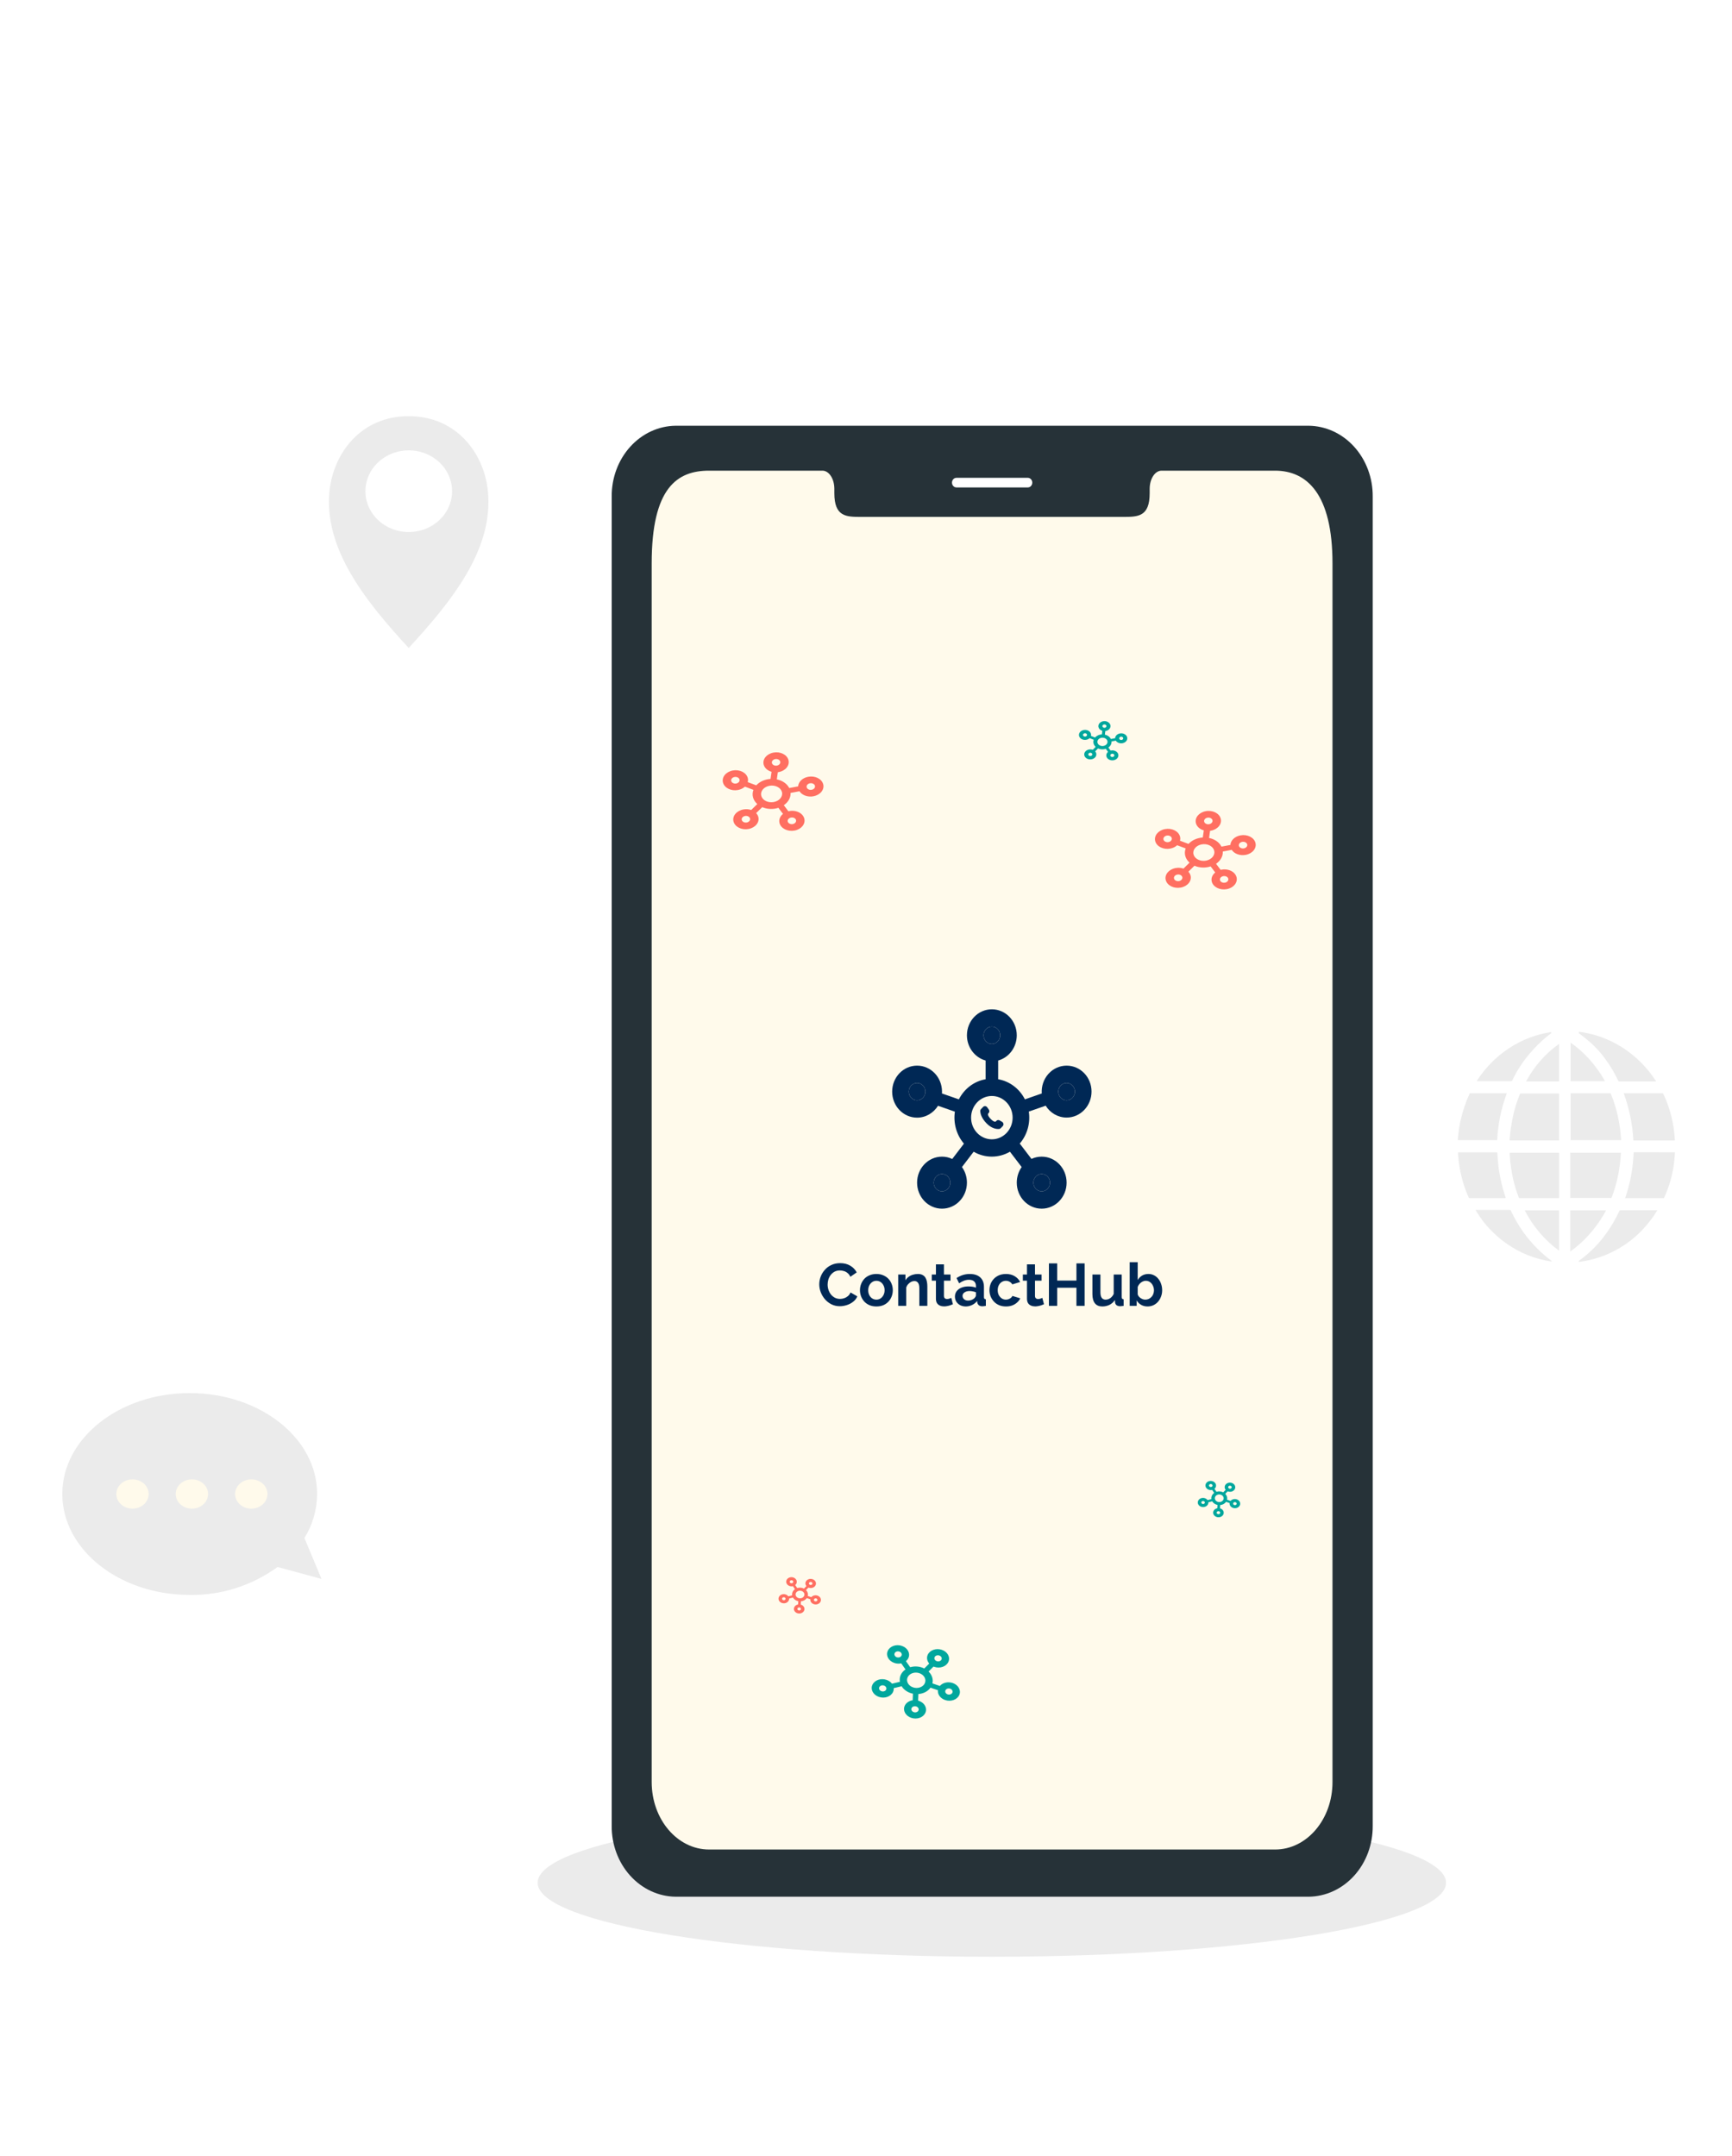 <svg width="695" height="865" viewBox="0 0 695 865" fill="none" xmlns="http://www.w3.org/2000/svg">
<path d="M604.637 438.691C602.404 444.708 601.093 451.064 600.753 457.519H585V457.055C585 456.628 585.095 456.214 585.13 455.8C585.323 453.583 585.671 451.384 586.173 449.222C586.983 445.672 588.155 442.225 589.667 438.942C589.693 438.86 589.745 438.791 589.814 438.745C589.883 438.7 589.965 438.68 590.046 438.691H604.637Z" fill="#EBEBEB"/>
<path d="M604.164 480.766H589.702C589.626 480.776 589.549 480.758 589.484 480.714C589.419 480.671 589.371 480.605 589.347 480.527C587.689 476.843 586.495 472.943 585.794 468.929C585.432 466.994 585.195 465.036 585.083 463.067C585.083 462.992 585.083 462.929 585.083 462.866V462.402H585.32H600.563C600.835 462.402 600.824 462.402 600.847 462.703C600.942 464.046 601.025 465.389 601.143 466.732C601.349 468.843 601.673 470.939 602.115 473.009C602.632 475.568 603.321 478.084 604.175 480.54C604.116 480.666 604.128 480.666 604.164 480.766Z" fill="#EBEBEB"/>
<path d="M664.995 485.687L664.876 485.925C663.649 487.909 662.279 489.789 660.778 491.549C658.966 493.714 656.955 495.682 654.773 497.423C648.874 502.115 641.945 505.138 634.638 506.21L634.046 506.31H633.703L633.371 506.084L633.75 505.796C638.162 502.615 642.022 498.648 645.156 494.072C646.929 491.486 648.491 488.743 649.822 485.875C649.847 485.798 649.895 485.732 649.96 485.688C650.025 485.645 650.102 485.627 650.178 485.636H664.971L664.995 485.687Z" fill="#EBEBEB"/>
<path d="M650.521 457.519H630.209V438.69H646.068C646.138 438.681 646.208 438.699 646.267 438.741C646.326 438.782 646.368 438.844 646.388 438.916C647.847 442.456 648.931 446.157 649.621 449.95C649.983 451.921 650.244 453.911 650.403 455.912C650.438 456.427 650.486 456.966 650.521 457.519Z" fill="#EBEBEB"/>
<path d="M650.403 462.54C650.403 462.979 650.403 463.419 650.344 463.795C650.261 464.85 650.19 465.904 650.047 466.946C649.858 468.389 649.645 469.82 649.372 471.251C648.77 474.395 647.89 477.471 646.743 480.44C646.726 480.526 646.678 480.603 646.61 480.654C646.542 480.705 646.459 480.727 646.376 480.716H630.09V462.54H650.403Z" fill="#EBEBEB"/>
<path d="M625.625 438.803V457.632H605.786C605.786 457.155 605.786 456.678 605.869 456.214C605.976 455.159 606.059 454.105 606.213 453.063C606.45 451.469 606.71 449.862 607.042 448.28C607.701 445.094 608.661 441.987 609.908 439.004C609.927 438.93 609.972 438.866 610.033 438.824C610.094 438.783 610.168 438.766 610.24 438.778H625.637L625.625 438.803Z" fill="#EBEBEB"/>
<path d="M625.649 462.791C625.649 468.649 625.649 474.553 625.649 480.503V480.766H609.79C609.713 480.778 609.635 480.758 609.572 480.712C609.508 480.665 609.463 480.595 609.446 480.515C608.231 477.461 607.322 474.281 606.734 471.026C606.438 469.344 606.213 467.662 606.011 466.005C605.881 464.9 605.857 463.783 605.786 462.678C605.786 462.678 605.786 462.616 605.786 462.553H625.4C625.601 462.515 625.649 462.578 625.649 462.791Z" fill="#EBEBEB"/>
<path d="M672.077 457.645H655.425C655.087 451.148 653.775 444.75 651.54 438.691H667.067C667.143 438.683 667.219 438.702 667.284 438.745C667.348 438.789 667.397 438.853 667.423 438.929C669.206 442.657 670.497 446.628 671.26 450.728C671.669 452.912 671.942 455.122 672.077 457.343V457.645Z" fill="#EBEBEB"/>
<path d="M672.089 462.389C672.089 462.816 672.089 463.23 672.03 463.644C671.704 468.939 670.502 474.131 668.477 478.983C668.252 479.536 668.003 480.076 667.766 480.615C667.75 480.67 667.717 480.718 667.671 480.75C667.626 480.782 667.572 480.796 667.517 480.791H652.12C652.298 480.226 652.487 479.686 652.665 479.134C654.212 474.265 655.144 469.2 655.436 464.071C655.436 463.569 655.496 463.067 655.519 462.552C655.519 462.427 655.519 462.352 655.697 462.364C655.748 462.37 655.8 462.37 655.851 462.364L672.089 462.389Z" fill="#EBEBEB"/>
<path d="M664.545 433.883V433.958H649.74C649.667 433.968 649.593 433.952 649.529 433.914C649.465 433.875 649.414 433.816 649.384 433.745C647.449 429.643 645.021 425.825 642.159 422.385C640.471 420.402 638.611 418.591 636.605 416.975C635.621 416.159 634.591 415.406 633.572 414.615L633.407 414.49L633.608 414.339C633.608 414.238 633.549 414.138 633.513 414C639.729 414.762 645.716 416.932 651.071 420.362C656.425 423.793 661.02 428.404 664.545 433.883Z" fill="#EBEBEB"/>
<path d="M622.806 506.084C622.668 506.129 622.524 506.154 622.38 506.159C620.782 505.941 619.2 505.614 617.642 505.18C611.358 503.493 605.521 500.308 600.575 495.866C598.69 494.212 596.953 492.375 595.387 490.381C594.218 488.872 593.138 487.287 592.154 485.636L592.095 485.498H605.893C605.967 485.493 606.04 485.514 606.102 485.557C606.164 485.6 606.211 485.663 606.236 485.737C607.649 488.759 609.313 491.64 611.211 494.348C612.974 496.804 614.931 499.097 617.062 501.201C618.812 502.95 620.689 504.549 622.676 505.984L622.806 506.084Z" fill="#EBEBEB"/>
<path d="M622.629 414.465C622.013 414.942 621.278 415.494 620.568 416.059C618.207 418.017 616.012 420.188 614.006 422.548C611.286 425.688 608.965 429.19 607.101 432.967C606.998 433.211 606.884 433.45 606.757 433.682C606.735 433.722 606.704 433.755 606.667 433.779C606.63 433.803 606.588 433.817 606.544 433.82C606.296 433.82 606.047 433.82 605.798 433.82H592.545C595.954 428.5 600.38 423.999 605.536 420.608C610.692 417.218 616.463 415.013 622.475 414.138C622.442 414.198 622.414 414.261 622.392 414.326L622.629 414.465Z" fill="#EBEBEB"/>
<path d="M644.469 485.687C642.597 489.162 640.343 492.389 637.753 495.302C635.466 497.912 632.893 500.226 630.09 502.193V485.687H644.469Z" fill="#EBEBEB"/>
<path d="M625.625 485.687V501.879C619.888 497.707 615.16 492.159 611.827 485.687H625.625Z" fill="#EBEBEB"/>
<path d="M644.043 433.82H630.209V418.381C633.042 420.335 635.643 422.645 637.955 425.26C640.258 427.882 642.298 430.751 644.043 433.82Z" fill="#EBEBEB"/>
<path d="M625.625 418.87V433.933H612.383C615.621 427.88 620.157 422.72 625.625 418.87Z" fill="#EBEBEB"/>
<path d="M195.759 196.865C194.178 181.899 183.236 167 163.992 167C144.747 167 133.862 181.899 132.238 196.865C129.81 219.985 146.357 240.91 163.992 260C181.655 240.91 198.202 219.985 195.759 196.865ZM163.992 213.493C160.553 213.488 157.192 212.522 154.335 210.718C151.479 208.914 149.253 206.353 147.941 203.358C146.629 200.363 146.289 197.068 146.963 193.891C147.637 190.713 149.296 187.795 151.73 185.506C154.164 183.217 157.263 181.658 160.637 181.028C164.01 180.398 167.506 180.724 170.683 181.965C173.86 183.207 176.575 185.307 178.485 188.002C180.395 190.696 181.414 193.864 181.414 197.104C181.414 199.259 180.964 201.392 180.088 203.382C179.212 205.372 177.928 207.18 176.31 208.703C174.692 210.225 172.771 211.431 170.657 212.253C168.543 213.076 166.278 213.497 163.992 213.493Z" fill="#EBEBEB"/>
<path d="M398 785.178C498.655 785.178 580.252 771.887 580.252 755.491C580.252 739.095 498.655 725.804 398 725.804C297.345 725.804 215.748 739.095 215.748 755.491C215.748 771.887 297.345 785.178 398 785.178Z" fill="#EBEBEB"/>
<path d="M550.832 199.279V732.655C550.887 740.13 548.211 747.322 543.39 752.655C538.57 757.987 531.999 761.023 525.121 761.096H271.134C264.259 761.018 257.695 757.98 252.88 752.648C248.066 747.315 245.395 740.125 245.455 732.655V199.279C245.391 191.807 248.06 184.614 252.876 179.281C257.691 173.948 264.258 170.91 271.134 170.837H525.042C528.455 170.86 531.83 171.614 534.975 173.057C538.119 174.499 540.971 176.601 543.367 179.243C545.763 181.885 547.655 185.015 548.936 188.453C550.217 191.891 550.861 195.57 550.832 199.279Z" fill="#263238"/>
<path d="M534.689 226.059V715.095C534.689 730.042 524.389 742.152 511.685 742.152H284.538C271.802 742.152 261.502 730.042 261.502 715.095V226.059C261.502 195.593 271.802 188.864 284.538 188.864H330.022C332.664 188.864 334.798 192.116 334.798 196.164V197.894C334.798 207.375 339.574 207.409 345.448 207.409H450.679C456.586 207.409 461.33 207.409 461.33 197.894V196.164C461.33 192.116 463.463 188.864 466.106 188.864H511.621C524.389 188.864 534.689 198.154 534.689 226.059Z" fill="#FFFAEB"/>
<path d="M412.439 195.594H383.783C383.311 195.594 382.857 195.39 382.523 195.026C382.188 194.663 382 194.17 382 193.656C382.005 193.145 382.194 192.657 382.528 192.297C382.862 191.938 383.313 191.736 383.783 191.736H412.439C412.91 191.736 413.361 191.938 413.695 192.297C414.029 192.657 414.218 193.145 414.222 193.656C414.222 194.17 414.035 194.663 413.7 195.026C413.366 195.39 412.912 195.594 412.439 195.594Z" fill="white"/>
<path d="M122.152 617.144C125.438 611.925 127.214 605.78 127.257 599.483C127.257 577.109 104.356 559 76.129 559C47.901 559 25 577.109 25 599.483C25 621.856 47.901 639.991 76.129 639.991C88.679 640.21 100.989 636.296 111.401 628.778L129 633.569L122.152 617.144Z" fill="#EBEBEB"/>
<path d="M59.667 599.5C59.667 600.663 59.285 601.8 58.571 602.766C57.857 603.733 56.842 604.487 55.654 604.932C54.466 605.377 53.16 605.493 51.899 605.266C50.638 605.039 49.48 604.479 48.571 603.657C47.661 602.835 47.042 601.787 46.792 600.647C46.541 599.507 46.669 598.325 47.161 597.25C47.653 596.176 48.486 595.258 49.556 594.612C50.624 593.966 51.881 593.621 53.167 593.621C54.891 593.621 56.544 594.241 57.763 595.343C58.982 596.446 59.667 597.941 59.667 599.5Z" fill="#FFFAEB"/>
<path d="M107.333 599.5C107.333 600.663 106.952 601.8 106.238 602.766C105.524 603.733 104.508 604.487 103.321 604.932C102.133 605.377 100.826 605.493 99.565 605.266C98.304 605.039 97.146 604.479 96.237 603.657C95.328 602.835 94.709 601.787 94.458 600.647C94.207 599.507 94.336 598.325 94.828 597.25C95.32 596.176 96.153 595.258 97.222 594.612C98.291 593.966 99.548 593.621 100.833 593.621C102.557 593.621 104.211 594.241 105.43 595.343C106.649 596.446 107.333 597.941 107.333 599.5Z" fill="#FFFAEB"/>
<path d="M83.5 599.5C83.5 600.663 83.119 601.8 82.404 602.766C81.69 603.733 80.675 604.487 79.487 604.932C78.3 605.377 76.993 605.493 75.732 605.266C74.471 605.039 73.313 604.479 72.404 603.657C71.495 602.835 70.876 601.787 70.625 600.647C70.374 599.507 70.503 598.325 70.995 597.25C71.487 596.176 72.32 595.258 73.389 594.612C74.458 593.966 75.714 593.621 77 593.621C78.724 593.621 80.377 594.241 81.596 595.343C82.815 596.446 83.5 597.941 83.5 599.5Z" fill="#FFFAEB"/>
<path d="M394.667 415.435C394.667 413.522 396.167 411.957 398 411.957C399.833 411.957 401.333 413.522 401.333 415.435C401.333 417.348 399.833 418.913 398 418.913C396.167 418.913 394.667 417.348 394.667 415.435Z" fill="#002855"/>
<path fill-rule="evenodd" clip-rule="evenodd" d="M428 427.609C426.628 427.608 425.27 427.902 424.012 428.473C422.754 429.044 421.622 429.879 420.687 430.927C419.752 431.974 419.033 433.212 418.577 434.562C418.12 435.912 417.935 437.346 418.033 438.774L411.267 441.139C410.194 439.022 408.668 437.192 406.806 435.793C404.944 434.393 402.797 433.461 400.533 433.07V425.557C402.672 424.961 404.562 423.647 405.912 421.817C407.262 419.987 407.996 417.744 408 415.435C408 409.661 403.533 405 398 405C392.467 405 388 409.661 388 415.435C388 420.304 391.2 424.374 395.5 425.557V433.07C390.833 433.87 386.9 436.93 384.767 441.139L377.967 438.774C378 438.53 378 438.287 378 438.043C378 432.27 373.533 427.609 368 427.609C362.467 427.609 358 432.27 358 438.043C358 443.817 362.467 448.478 368 448.478C371.533 448.478 374.6 446.565 376.4 443.713L383.167 446.078C382.5 450.565 383.733 455.33 386.8 458.913L382.1 465.07C380.833 464.443 379.467 464.13 378 464.13C372.467 464.13 368 468.791 368 474.565C368 480.339 372.467 485 378 485C383.533 485 388 480.339 388 474.565C388 472.2 387.267 470.043 386 468.304L390.7 462.148C395.233 464.791 400.767 464.757 405.267 462.148L409.967 468.304C408.733 470.043 408 472.2 408 474.565C408 480.339 412.467 485 418 485C423.533 485 428 480.339 428 474.565C428 468.791 423.533 464.13 418 464.13C416.533 464.13 415.167 464.443 413.9 465.035L409.2 458.878C410.679 457.154 411.773 455.107 412.401 452.888C413.029 450.668 413.177 448.33 412.833 446.043L419.6 443.678C421.367 446.53 424.467 448.443 428 448.443C433.533 448.443 438 443.783 438 438.009C438 432.235 433.533 427.609 428 427.609ZM364.667 438.043C364.667 439.957 366.167 441.522 368 441.522C369.833 441.522 371.333 439.957 371.333 438.043C371.333 436.13 369.833 434.565 368 434.565C366.167 434.565 364.667 436.13 364.667 438.043ZM374.667 474.565C374.667 476.478 376.167 478.043 378 478.043C379.833 478.043 381.333 476.478 381.333 474.565C381.333 472.652 379.833 471.087 378 471.087C376.167 471.087 374.667 472.652 374.667 474.565ZM398 411.957C396.167 411.957 394.667 413.522 394.667 415.435C394.667 417.348 396.167 418.913 398 418.913C399.833 418.913 401.333 417.348 401.333 415.435C401.333 413.522 399.833 411.957 398 411.957ZM392.107 454.627C393.67 456.258 395.79 457.174 398 457.174C400.21 457.174 402.33 456.258 403.893 454.627C405.455 452.996 406.333 450.784 406.333 448.478C406.333 446.172 405.455 443.96 403.893 442.33C402.33 440.699 400.21 439.783 398 439.783C395.79 439.783 393.67 440.699 392.107 442.33C390.545 443.96 389.667 446.172 389.667 448.478C389.667 450.784 390.545 452.996 392.107 454.627ZM421.333 474.565C421.333 472.652 419.833 471.087 418 471.087C416.167 471.087 414.667 472.652 414.667 474.565C414.667 476.478 416.167 478.043 418 478.043C419.833 478.043 421.333 476.478 421.333 474.565ZM424.667 438.043C424.667 439.957 426.167 441.522 428 441.522C429.833 441.522 431.333 439.957 431.333 438.043C431.333 436.13 429.833 434.565 428 434.565C426.167 434.565 424.667 436.13 424.667 438.043Z" fill="#002855"/>
<path d="M368 441.522C366.167 441.522 364.667 439.957 364.667 438.043C364.667 436.13 366.167 434.565 368 434.565C369.833 434.565 371.333 436.13 371.333 438.043C371.333 439.957 369.833 441.522 368 441.522Z" fill="#002855"/>
<path d="M378 478.043C376.167 478.043 374.667 476.478 374.667 474.565C374.667 472.652 376.167 471.087 378 471.087C379.833 471.087 381.333 472.652 381.333 474.565C381.333 476.478 379.833 478.043 378 478.043Z" fill="#002855"/>
<path d="M418 471.087C419.833 471.087 421.333 472.652 421.333 474.565C421.333 476.478 419.833 478.043 418 478.043C416.167 478.043 414.667 476.478 414.667 474.565C414.667 472.652 416.167 471.087 418 471.087Z" fill="#002855"/>
<path d="M428 441.522C426.167 441.522 424.667 439.957 424.667 438.043C424.667 436.13 426.167 434.565 428 434.565C429.833 434.565 431.333 436.13 431.333 438.043C431.333 439.957 429.833 441.522 428 441.522Z" fill="#002855"/>
<path d="M399.841 449.745L399.606 449.989C399.606 449.989 399.045 450.571 397.515 448.983C395.985 447.395 396.545 446.814 396.545 446.814L396.694 446.66C397.06 446.28 397.094 445.671 396.775 445.226L396.122 444.315C395.727 443.765 394.964 443.692 394.511 444.162L393.698 445.005C393.474 445.238 393.323 445.54 393.341 445.875C393.388 446.732 393.76 448.577 395.833 450.728C398.032 453.01 400.095 453.101 400.939 453.019C401.206 452.993 401.438 452.851 401.625 452.657L402.361 451.894C402.857 451.378 402.717 450.495 402.082 450.135L401.093 449.573C400.676 449.337 400.167 449.406 399.841 449.745Z" fill="#002855"/>
<path d="M328.744 515.36C328.744 514.32 328.928 513.304 329.296 512.312C329.68 511.304 330.232 510.392 330.952 509.576C331.672 508.744 332.552 508.088 333.592 507.608C334.632 507.112 335.816 506.864 337.144 506.864C338.712 506.864 340.064 507.208 341.2 507.896C342.352 508.584 343.208 509.48 343.768 510.584L341.224 512.336C340.936 511.696 340.56 511.192 340.096 510.824C339.632 510.44 339.136 510.176 338.608 510.032C338.08 509.872 337.56 509.792 337.048 509.792C336.216 509.792 335.488 509.96 334.864 510.296C334.256 510.632 333.744 511.072 333.328 511.616C332.912 512.16 332.6 512.768 332.392 513.44C332.2 514.112 332.104 514.784 332.104 515.456C332.104 516.208 332.224 516.936 332.464 517.64C332.704 518.328 333.04 518.944 333.472 519.488C333.92 520.016 334.448 520.44 335.056 520.76C335.68 521.064 336.36 521.216 337.096 521.216C337.624 521.216 338.16 521.128 338.704 520.952C339.248 520.776 339.752 520.496 340.216 520.112C340.68 519.728 341.04 519.232 341.296 518.624L344.008 520.184C343.672 521.032 343.12 521.752 342.352 522.344C341.6 522.936 340.752 523.384 339.808 523.688C338.864 523.992 337.928 524.144 337 524.144C335.784 524.144 334.672 523.896 333.664 523.4C332.656 522.888 331.784 522.216 331.048 521.384C330.328 520.536 329.76 519.592 329.344 518.552C328.944 517.496 328.744 516.432 328.744 515.36ZM351.678 524.24C350.654 524.24 349.734 524.072 348.918 523.736C348.102 523.384 347.406 522.904 346.83 522.296C346.27 521.688 345.838 520.992 345.534 520.208C345.23 519.424 345.078 518.6 345.078 517.736C345.078 516.856 345.23 516.024 345.534 515.24C345.838 514.456 346.27 513.76 346.83 513.152C347.406 512.544 348.102 512.072 348.918 511.736C349.734 511.384 350.654 511.208 351.678 511.208C352.702 511.208 353.614 511.384 354.414 511.736C355.23 512.072 355.926 512.544 356.502 513.152C357.078 513.76 357.51 514.456 357.798 515.24C358.102 516.024 358.254 516.856 358.254 517.736C358.254 518.6 358.102 519.424 357.798 520.208C357.51 520.992 357.078 521.688 356.502 522.296C355.942 522.904 355.254 523.384 354.438 523.736C353.622 524.072 352.702 524.24 351.678 524.24ZM348.39 517.736C348.39 518.472 348.534 519.128 348.822 519.704C349.11 520.264 349.502 520.704 349.998 521.024C350.494 521.344 351.054 521.504 351.678 521.504C352.286 521.504 352.838 521.344 353.334 521.024C353.83 520.688 354.222 520.24 354.51 519.68C354.814 519.104 354.966 518.448 354.966 517.712C354.966 516.992 354.814 516.344 354.51 515.768C354.222 515.192 353.83 514.744 353.334 514.424C352.838 514.104 352.286 513.944 351.678 513.944C351.054 513.944 350.494 514.112 349.998 514.448C349.502 514.768 349.11 515.216 348.822 515.792C348.534 516.352 348.39 517 348.39 517.736ZM372.113 524H368.897V516.944C368.897 515.936 368.721 515.2 368.369 514.736C368.017 514.272 367.529 514.04 366.905 514.04C366.473 514.04 366.033 514.152 365.585 514.376C365.153 514.6 364.761 514.912 364.409 515.312C364.057 515.696 363.801 516.144 363.641 516.656V524H360.425V511.424H363.329V513.752C363.649 513.208 364.057 512.752 364.553 512.384C365.049 512 365.617 511.712 366.257 511.52C366.913 511.312 367.601 511.208 368.321 511.208C369.105 511.208 369.745 511.352 370.241 511.64C370.753 511.912 371.137 512.288 371.393 512.768C371.665 513.232 371.849 513.76 371.945 514.352C372.057 514.944 372.113 515.544 372.113 516.152V524ZM382.375 523.352C382.103 523.464 381.775 523.592 381.391 523.736C381.007 523.88 380.591 523.992 380.143 524.072C379.711 524.168 379.271 524.216 378.823 524.216C378.231 524.216 377.687 524.112 377.191 523.904C376.695 523.696 376.295 523.368 375.991 522.92C375.703 522.456 375.559 521.856 375.559 521.12V513.896H373.903V511.424H375.559V507.344H378.775V511.424H381.415V513.896H378.775V520.04C378.791 520.472 378.911 520.784 379.135 520.976C379.359 521.168 379.639 521.264 379.975 521.264C380.311 521.264 380.639 521.208 380.959 521.096C381.279 520.984 381.535 520.888 381.727 520.808L382.375 523.352ZM383.186 520.28C383.186 519.464 383.41 518.752 383.858 518.144C384.322 517.52 384.962 517.04 385.778 516.704C386.594 516.368 387.53 516.2 388.586 516.2C389.114 516.2 389.65 516.24 390.194 516.32C390.738 516.4 391.21 516.528 391.61 516.704V516.032C391.61 515.232 391.37 514.616 390.89 514.184C390.426 513.752 389.73 513.536 388.802 513.536C388.114 513.536 387.458 513.656 386.834 513.896C386.21 514.136 385.554 514.488 384.866 514.952L383.834 512.84C384.666 512.296 385.514 511.888 386.378 511.616C387.258 511.344 388.178 511.208 389.138 511.208C390.93 511.208 392.322 511.656 393.314 512.552C394.322 513.448 394.826 514.728 394.826 516.392V520.4C394.826 520.736 394.882 520.976 394.994 521.12C395.122 521.264 395.322 521.352 395.594 521.384V524C395.306 524.048 395.042 524.088 394.802 524.12C394.578 524.152 394.386 524.168 394.226 524.168C393.586 524.168 393.098 524.024 392.762 523.736C392.442 523.448 392.242 523.096 392.162 522.68L392.09 522.032C391.546 522.736 390.866 523.28 390.05 523.664C389.234 524.048 388.402 524.24 387.554 524.24C386.722 524.24 385.97 524.072 385.298 523.736C384.642 523.384 384.122 522.912 383.738 522.32C383.37 521.712 383.186 521.032 383.186 520.28ZM391.01 520.928C391.186 520.736 391.33 520.544 391.442 520.352C391.554 520.16 391.61 519.984 391.61 519.824V518.552C391.226 518.392 390.81 518.272 390.362 518.192C389.914 518.096 389.49 518.048 389.09 518.048C388.258 518.048 387.57 518.232 387.026 518.6C386.498 518.952 386.234 519.424 386.234 520.016C386.234 520.336 386.322 520.64 386.498 520.928C386.674 521.216 386.93 521.448 387.266 521.624C387.602 521.8 388.002 521.888 388.466 521.888C388.946 521.888 389.418 521.8 389.882 521.624C390.346 521.432 390.722 521.2 391.01 520.928ZM403.687 524.24C402.663 524.24 401.743 524.072 400.927 523.736C400.111 523.384 399.415 522.904 398.839 522.296C398.263 521.672 397.815 520.968 397.495 520.184C397.191 519.4 397.039 518.576 397.039 517.712C397.039 516.528 397.303 515.448 397.831 514.472C398.375 513.48 399.143 512.688 400.135 512.096C401.127 511.504 402.303 511.208 403.663 511.208C405.023 511.208 406.191 511.504 407.167 512.096C408.143 512.688 408.871 513.464 409.351 514.424L406.207 515.384C405.935 514.92 405.575 514.568 405.127 514.328C404.679 514.072 404.183 513.944 403.639 513.944C403.031 513.944 402.471 514.104 401.959 514.424C401.463 514.728 401.071 515.168 400.783 515.744C400.495 516.304 400.351 516.96 400.351 517.712C400.351 518.448 400.495 519.104 400.783 519.68C401.087 520.24 401.487 520.688 401.983 521.024C402.479 521.344 403.031 521.504 403.639 521.504C404.023 521.504 404.383 521.44 404.719 521.312C405.071 521.184 405.383 521.008 405.655 520.784C405.927 520.56 406.127 520.304 406.255 520.016L409.399 520.976C409.111 521.6 408.687 522.16 408.127 522.656C407.583 523.152 406.935 523.544 406.183 523.832C405.447 524.104 404.615 524.24 403.687 524.24ZM418.914 523.352C418.642 523.464 418.314 523.592 417.93 523.736C417.546 523.88 417.13 523.992 416.682 524.072C416.25 524.168 415.81 524.216 415.362 524.216C414.77 524.216 414.226 524.112 413.73 523.904C413.234 523.696 412.834 523.368 412.53 522.92C412.242 522.456 412.098 521.856 412.098 521.12V513.896H410.442V511.424H412.098V507.344H415.314V511.424H417.954V513.896H415.314V520.04C415.33 520.472 415.45 520.784 415.674 520.976C415.898 521.168 416.178 521.264 416.514 521.264C416.85 521.264 417.178 521.208 417.498 521.096C417.818 520.984 418.074 520.888 418.266 520.808L418.914 523.352ZM435.229 506.96V524H431.941V516.728H424.213V524H420.901V506.96H424.213V513.848H431.941V506.96H435.229ZM438.352 519.296V511.424H441.568V518.6C441.568 519.56 441.744 520.288 442.096 520.784C442.448 521.264 442.968 521.504 443.656 521.504C444.072 521.504 444.48 521.424 444.88 521.264C445.296 521.088 445.672 520.832 446.008 520.496C446.36 520.16 446.656 519.736 446.896 519.224V511.424H450.112V520.4C450.112 520.736 450.168 520.976 450.28 521.12C450.408 521.264 450.608 521.352 450.88 521.384V524C450.56 524.048 450.288 524.08 450.064 524.096C449.856 524.128 449.664 524.144 449.488 524.144C448.912 524.144 448.44 524.016 448.072 523.76C447.72 523.488 447.512 523.12 447.448 522.656L447.376 521.648C446.816 522.496 446.096 523.144 445.216 523.592C444.336 524.024 443.368 524.24 442.312 524.24C441.016 524.24 440.032 523.824 439.36 522.992C438.688 522.144 438.352 520.912 438.352 519.296ZM460.46 524.24C459.5 524.24 458.644 524.024 457.892 523.592C457.14 523.16 456.548 522.568 456.116 521.816V524H453.308V506.48H456.524V513.632C456.972 512.88 457.556 512.288 458.276 511.856C459.012 511.424 459.868 511.208 460.844 511.208C461.66 511.208 462.404 511.384 463.076 511.736C463.748 512.072 464.324 512.544 464.804 513.152C465.3 513.76 465.676 514.456 465.932 515.24C466.204 516.024 466.34 516.864 466.34 517.76C466.34 518.656 466.188 519.496 465.884 520.28C465.596 521.064 465.188 521.76 464.66 522.368C464.132 522.96 463.508 523.424 462.788 523.76C462.084 524.08 461.308 524.24 460.46 524.24ZM459.572 521.504C460.084 521.504 460.548 521.408 460.964 521.216C461.396 521.008 461.764 520.736 462.068 520.4C462.388 520.064 462.628 519.672 462.788 519.224C462.964 518.76 463.052 518.28 463.052 517.784C463.052 517.096 462.908 516.464 462.62 515.888C462.348 515.296 461.964 514.824 461.468 514.472C460.988 514.12 460.42 513.944 459.764 513.944C459.3 513.944 458.852 514.056 458.42 514.28C458.004 514.488 457.628 514.776 457.292 515.144C456.972 515.512 456.716 515.928 456.524 516.392V519.392C456.62 519.712 456.772 520 456.98 520.256C457.204 520.512 457.46 520.736 457.748 520.928C458.036 521.104 458.332 521.248 458.636 521.36C458.956 521.456 459.268 521.504 459.572 521.504Z" fill="#002855"/>
<g filter="url(#filter0_f_35_245)">
<path d="M496.177 351.944C496.032 351.407 495.749 350.903 495.344 350.462C494.939 350.021 494.422 349.653 493.824 349.382C493.226 349.11 492.561 348.94 491.87 348.882C491.179 348.825 490.476 348.881 489.807 349.047L487.965 346.613C488.86 346.004 489.57 345.243 490.039 344.389C490.509 343.536 490.726 342.613 490.673 341.692L494.25 341.019C494.76 341.801 495.585 342.423 496.599 342.787C497.613 343.151 498.759 343.236 499.859 343.031C502.609 342.513 504.356 340.349 503.771 338.185C503.186 336.021 500.494 334.692 497.745 335.21C495.426 335.646 493.826 337.263 493.718 339.05L490.141 339.724C489.266 337.97 487.393 336.707 485.163 336.25L485.57 333.378C485.69 333.37 485.806 333.348 485.922 333.326C488.671 332.808 490.418 330.644 489.833 328.48C489.248 326.316 486.556 324.987 483.807 325.504C481.058 326.022 479.311 328.187 479.896 330.351C480.269 331.733 481.505 332.76 483.053 333.209L482.642 336.067C480.435 336.208 478.297 337.118 476.915 338.638L473.486 337.352C473.651 336.801 473.655 336.238 473.5 335.665C472.915 333.501 470.223 332.172 467.474 332.69C464.725 333.207 462.978 335.372 463.563 337.536C464.148 339.7 466.839 341.029 469.589 340.511C470.715 340.299 471.664 339.819 472.358 339.168L475.787 340.454C475.008 342.463 475.609 344.624 477.327 346.15L474.893 348.54C473.934 348.214 472.83 348.12 471.703 348.332C468.954 348.85 467.207 351.015 467.792 353.179C468.377 355.343 471.069 356.672 473.818 356.154C476.567 355.636 478.314 353.472 477.729 351.308C477.574 350.734 477.281 350.228 476.865 349.785L479.3 347.395C480.278 347.819 481.367 348.063 482.491 348.11C483.614 348.157 484.743 348.005 485.796 347.666L487.637 350.1C486.466 351.046 485.883 352.43 486.256 353.812C486.841 355.976 489.533 357.305 492.282 356.787C495.032 356.269 496.762 354.108 496.177 351.944ZM483.208 329.727C483.014 329.01 483.601 328.283 484.512 328.112C485.423 327.94 486.327 328.386 486.521 329.103C486.715 329.82 486.128 330.547 485.217 330.719C484.306 330.89 483.402 330.444 483.208 329.727ZM466.875 336.912C466.681 336.195 467.268 335.468 468.179 335.297C469.09 335.125 469.994 335.571 470.188 336.288C470.381 337.005 469.795 337.732 468.884 337.904C467.973 338.075 467.069 337.629 466.875 336.912ZM498.449 337.817C499.36 337.645 500.264 338.092 500.458 338.809C500.652 339.526 500.065 340.252 499.154 340.424C498.243 340.595 497.34 340.149 497.146 339.432C496.952 338.715 497.539 337.988 498.449 337.817ZM478.927 342.863C478.694 341.998 478.906 341.087 479.517 340.33C480.128 339.572 481.089 339.031 482.187 338.824C483.285 338.617 484.431 338.762 485.373 339.227C486.314 339.692 486.975 340.439 487.208 341.303C487.442 342.168 487.23 343.079 486.619 343.836C486.007 344.593 485.047 345.135 483.949 345.342C482.851 345.549 481.705 345.404 480.763 344.939C479.821 344.474 479.161 343.727 478.927 342.863ZM474.417 351.931C474.611 352.648 474.024 353.375 473.113 353.547C472.202 353.718 471.298 353.272 471.105 352.555C470.911 351.838 471.497 351.111 472.408 350.94C473.319 350.768 474.223 351.214 474.417 351.931ZM489.552 353.191C489.358 352.474 489.945 351.747 490.856 351.576C491.767 351.404 492.671 351.851 492.865 352.568C493.059 353.285 492.472 354.012 491.561 354.183C490.65 354.355 489.746 353.908 489.552 353.191Z" fill="#FF6F61"/>
</g>
<g filter="url(#filter1_f_35_245)">
<path d="M322.729 328.434C322.584 327.898 322.301 327.393 321.896 326.952C321.491 326.511 320.974 326.144 320.376 325.872C319.778 325.6 319.113 325.43 318.422 325.373C317.731 325.315 317.028 325.371 316.359 325.538L314.517 323.103C315.412 322.494 316.122 321.733 316.591 320.88C317.061 320.026 317.278 319.103 317.225 318.182L320.802 317.509C321.312 318.292 322.137 318.913 323.151 319.277C324.165 319.641 325.311 319.727 326.411 319.521C329.16 319.004 330.908 316.839 330.322 314.675C329.737 312.511 327.046 311.182 324.296 311.7C321.978 312.136 320.378 313.753 320.27 315.54L316.692 316.214C315.818 314.461 313.945 313.197 311.715 312.74L312.122 309.869C312.242 309.86 312.358 309.838 312.474 309.816C315.223 309.299 316.97 307.134 316.385 304.97C315.8 302.806 313.108 301.477 310.359 301.995C307.61 302.512 305.863 304.677 306.448 306.841C306.821 308.223 308.056 309.251 309.605 309.699L309.194 312.557C306.987 312.699 304.848 313.608 303.467 315.129L300.038 313.843C300.202 313.291 300.207 312.729 300.052 312.155C299.467 309.991 296.775 308.662 294.026 309.18C291.277 309.697 289.53 311.862 290.115 314.026C290.7 316.19 293.391 317.519 296.141 317.001C297.267 316.789 298.216 316.309 298.91 315.658L302.339 316.944C301.559 318.954 302.161 321.115 303.879 322.64L301.444 325.03C300.486 324.704 299.382 324.611 298.255 324.823C295.506 325.34 293.759 327.505 294.344 329.669C294.929 331.833 297.621 333.162 300.37 332.644C303.119 332.126 304.866 329.962 304.281 327.798C304.126 327.224 303.833 326.718 303.417 326.276L305.852 323.886C306.829 324.309 307.919 324.554 309.043 324.6C310.166 324.647 311.295 324.495 312.347 324.156L314.189 326.59C313.018 327.537 312.435 328.92 312.808 330.302C313.393 332.466 316.085 333.795 318.834 333.277C321.584 332.76 323.314 330.598 322.729 328.434ZM309.76 306.217C309.566 305.5 310.153 304.773 311.064 304.602C311.975 304.43 312.879 304.877 313.073 305.594C313.266 306.311 312.68 307.038 311.769 307.209C310.858 307.381 309.954 306.934 309.76 306.217ZM293.427 313.402C293.233 312.685 293.82 311.958 294.731 311.787C295.642 311.615 296.546 312.062 296.74 312.779C296.933 313.496 296.347 314.223 295.436 314.394C294.525 314.566 293.621 314.119 293.427 313.402ZM325.001 314.307C325.912 314.136 326.816 314.582 327.01 315.299C327.204 316.016 326.617 316.743 325.706 316.914C324.795 317.086 323.891 316.639 323.698 315.922C323.504 315.206 324.09 314.479 325.001 314.307ZM305.479 319.353C305.245 318.488 305.458 317.577 306.069 316.82C306.68 316.063 307.64 315.521 308.739 315.314C309.837 315.107 310.983 315.252 311.924 315.717C312.866 316.182 313.527 316.929 313.76 317.794C313.994 318.658 313.782 319.569 313.171 320.326C312.559 321.084 311.599 321.625 310.501 321.832C309.403 322.039 308.257 321.894 307.315 321.429C306.373 320.964 305.713 320.217 305.479 319.353ZM300.969 328.422C301.163 329.139 300.576 329.865 299.665 330.037C298.754 330.208 297.85 329.762 297.656 329.045C297.463 328.328 298.049 327.601 298.96 327.43C299.871 327.258 300.775 327.705 300.969 328.422ZM316.104 329.682C315.91 328.965 316.497 328.238 317.408 328.066C318.319 327.895 319.223 328.341 319.417 329.058C319.61 329.775 319.024 330.502 318.113 330.673C317.202 330.845 316.298 330.399 316.104 329.682Z" fill="#FF6F61"/>
</g>
<g filter="url(#filter2_f_35_245)">
<path d="M448.722 302.657C448.65 302.389 448.511 302.136 448.314 301.914C448.118 301.693 447.868 301.507 447.58 301.369C447.292 301.231 446.972 301.144 446.64 301.113C446.309 301.081 445.972 301.106 445.652 301.187L444.756 299.965C445.181 299.665 445.517 299.288 445.738 298.864C445.958 298.44 446.057 297.98 446.026 297.52L447.737 297.198C447.986 297.591 448.385 297.904 448.873 298.09C449.361 298.275 449.911 298.322 450.437 298.224C451.752 297.977 452.577 296.903 452.285 295.821C451.992 294.739 450.695 294.066 449.38 294.314C448.271 294.522 447.513 295.323 447.471 296.214L445.76 296.536C445.331 295.658 444.426 295.02 443.355 294.783L443.534 293.352C443.591 293.348 443.647 293.338 443.702 293.328C445.017 293.08 445.842 292.007 445.55 290.925C445.257 289.843 443.96 289.169 442.645 289.417C441.33 289.664 440.505 290.738 440.797 291.82C440.984 292.511 441.582 293.028 442.327 293.258L442.146 294.682C441.089 294.744 440.069 295.19 439.415 295.943L437.764 295.288C437.84 295.014 437.839 294.733 437.761 294.446C437.469 293.364 436.171 292.691 434.856 292.938C433.542 293.186 432.716 294.259 433.009 295.341C433.301 296.423 434.599 297.096 435.914 296.849C436.452 296.748 436.905 296.512 437.234 296.189L438.884 296.844C438.522 297.844 438.822 298.925 439.654 299.693L438.501 300.876C438.04 300.709 437.51 300.658 436.971 300.76C435.656 301.007 434.831 302.08 435.123 303.162C435.416 304.244 436.714 304.918 438.028 304.67C439.343 304.423 440.169 303.35 439.876 302.268C439.799 301.981 439.655 301.727 439.453 301.505L440.607 300.322C441.078 300.537 441.602 300.663 442.14 300.691C442.679 300.718 443.219 300.647 443.722 300.482L444.618 301.703C444.062 302.171 443.79 302.859 443.977 303.55C444.27 304.632 445.567 305.306 446.882 305.058C448.197 304.811 449.014 303.739 448.722 302.657ZM442.381 291.521C442.285 291.163 442.562 290.802 442.997 290.72C443.433 290.638 443.869 290.865 443.966 291.223C444.063 291.582 443.785 291.942 443.35 292.024C442.914 292.106 442.478 291.88 442.381 291.521ZM434.593 295.043C434.496 294.684 434.773 294.324 435.209 294.242C435.645 294.16 436.08 294.386 436.177 294.744C436.274 295.103 435.997 295.463 435.561 295.545C435.126 295.627 434.69 295.401 434.593 295.043ZM449.732 295.617C450.168 295.535 450.603 295.761 450.7 296.12C450.797 296.478 450.52 296.839 450.084 296.921C449.649 297.003 449.213 296.776 449.116 296.418C449.019 296.06 449.296 295.699 449.732 295.617ZM440.403 298.059C440.286 297.626 440.383 297.173 440.671 296.797C440.96 296.422 441.417 296.155 441.943 296.056C442.468 295.957 443.018 296.034 443.472 296.27C443.926 296.506 444.247 296.881 444.364 297.313C444.48 297.745 444.384 298.199 444.095 298.574C443.806 298.95 443.349 299.216 442.824 299.315C442.299 299.414 441.748 299.337 441.295 299.102C440.841 298.866 440.52 298.491 440.403 298.059ZM438.292 302.566C438.389 302.924 438.112 303.285 437.676 303.367C437.24 303.449 436.805 303.223 436.708 302.864C436.611 302.506 436.888 302.145 437.324 302.063C437.759 301.981 438.195 302.207 438.292 302.566ZM445.553 303.254C445.457 302.895 445.734 302.535 446.169 302.453C446.605 302.371 447.041 302.597 447.138 302.955C447.235 303.314 446.957 303.674 446.522 303.756C446.086 303.838 445.65 303.612 445.553 303.254Z" fill="#00A79D"/>
</g>
<g filter="url(#filter3_f_35_245)">
<path d="M371.313 687.317C371.524 686.85 371.617 686.347 371.584 685.84C371.551 685.333 371.394 684.833 371.122 684.372C370.85 683.91 370.47 683.496 370.004 683.156C369.538 682.816 368.998 682.557 368.416 682.396L368.519 679.766C369.525 679.69 370.486 679.419 371.329 678.976C372.172 678.533 372.872 677.928 373.376 677.21L376.359 678.236C376.266 679.046 376.496 679.87 377.015 680.58C377.533 681.29 378.311 681.846 379.227 682.163C381.519 682.951 384.058 682.066 384.91 680.18C385.763 678.294 384.6 676.135 382.308 675.346C380.375 674.681 378.266 675.216 377.134 676.52L374.152 675.494C374.553 673.794 373.944 672.036 372.602 670.734L374.588 668.739C374.68 668.784 374.777 668.817 374.873 668.85C377.165 669.639 379.704 668.753 380.556 666.867C381.409 664.981 380.247 662.822 377.954 662.034C375.662 661.245 373.124 662.131 372.271 664.017C371.727 665.221 372.014 666.528 372.869 667.531L370.887 669.514C369.209 668.674 367.127 668.444 365.232 669L363.512 666.557C363.956 666.211 364.291 665.788 364.517 665.288C365.369 663.402 364.207 661.243 361.915 660.455C359.623 659.666 357.084 660.552 356.232 662.438C355.379 664.324 356.541 666.483 358.834 667.271C359.773 667.594 360.742 667.639 361.627 667.445L363.347 669.887C361.599 671.072 360.761 672.962 361.103 674.852L357.935 675.614C357.435 674.956 356.691 674.411 355.752 674.088C353.46 673.3 350.922 674.186 350.069 676.072C349.217 677.958 350.379 680.117 352.671 680.905C354.963 681.694 357.502 680.808 358.354 678.922C358.58 678.422 358.667 677.913 358.627 677.401L361.795 676.639C362.252 677.379 362.896 678.031 363.68 678.549C364.465 679.066 365.37 679.435 366.331 679.631L366.227 682.26C364.823 682.473 363.586 683.268 363.041 684.472C362.189 686.358 363.351 688.517 365.643 689.306C367.936 690.094 370.46 689.203 371.313 687.317ZM375.033 664.967C375.315 664.342 376.168 664.045 376.927 664.306C377.687 664.567 378.077 665.292 377.795 665.917C377.512 666.542 376.66 666.839 375.9 666.578C375.141 666.317 374.751 665.592 375.033 664.967ZM358.993 663.388C359.276 662.763 360.128 662.466 360.888 662.727C361.647 662.988 362.038 663.713 361.755 664.338C361.473 664.963 360.62 665.26 359.861 664.999C359.101 664.738 358.711 664.013 358.993 663.388ZM381.281 677.618C382.041 677.88 382.431 678.605 382.148 679.23C381.866 679.854 381.013 680.152 380.254 679.891C379.495 679.63 379.104 678.904 379.387 678.28C379.669 677.655 380.522 677.357 381.281 677.618ZM364.197 673.055C364.538 672.302 365.228 671.704 366.116 671.394C367.004 671.084 368.018 671.087 368.933 671.402C369.849 671.717 370.592 672.318 370.998 673.073C371.405 673.829 371.442 674.676 371.102 675.43C370.761 676.183 370.071 676.78 369.183 677.09C368.295 677.4 367.281 677.398 366.366 677.083C365.45 676.768 364.707 676.166 364.301 675.411C363.894 674.656 363.857 673.808 364.197 673.055ZM355.593 677.972C355.31 678.597 354.458 678.894 353.698 678.633C352.939 678.372 352.549 677.647 352.831 677.022C353.113 676.397 353.966 676.099 354.725 676.361C355.485 676.622 355.875 677.347 355.593 677.972ZM365.789 685.417C366.072 684.793 366.924 684.495 367.684 684.756C368.443 685.018 368.834 685.743 368.551 686.367C368.269 686.992 367.416 687.29 366.657 687.029C365.897 686.767 365.507 686.042 365.789 685.417Z" fill="#00A79D"/>
</g>
<g filter="url(#filter4_f_35_245)">
<path d="M322.667 646.298C322.773 646.064 322.822 645.814 322.81 645.562C322.799 645.31 322.727 645.063 322.6 644.835C322.474 644.607 322.294 644.404 322.073 644.238C321.852 644.072 321.594 643.947 321.315 643.87L321.387 642.563C321.872 642.518 322.337 642.378 322.746 642.152C323.155 641.926 323.497 641.621 323.746 641.261L325.172 641.751C325.121 642.154 325.225 642.562 325.468 642.912C325.712 643.262 326.081 643.533 326.519 643.685C327.615 644.062 328.844 643.605 329.271 642.662C329.697 641.719 329.156 640.653 328.06 640.276C327.135 639.958 326.116 640.238 325.56 640.893L324.134 640.403C324.341 639.555 324.063 638.685 323.428 638.047L324.401 637.042C324.445 637.064 324.491 637.08 324.537 637.096C325.634 637.473 326.863 637.016 327.289 636.073C327.715 635.13 327.174 634.064 326.078 633.687C324.982 633.31 323.753 633.767 323.326 634.71C323.054 635.312 323.181 635.96 323.584 636.453L322.614 637.451C321.813 637.045 320.813 636.944 319.897 637.232L319.09 636.029C319.307 635.854 319.471 635.642 319.584 635.392C320.011 634.449 319.47 633.383 318.373 633.006C317.277 632.629 316.048 633.086 315.622 634.029C315.196 634.972 315.736 636.037 316.833 636.415C317.282 636.569 317.748 636.585 318.176 636.483L318.982 637.686C318.131 638.286 317.712 639.231 317.86 640.168L316.329 640.567C316.094 640.243 315.741 639.977 315.292 639.823C314.196 639.446 312.967 639.903 312.541 640.846C312.114 641.789 312.655 642.854 313.752 643.231C314.848 643.608 316.077 643.152 316.503 642.209C316.616 641.959 316.662 641.705 316.647 641.451L318.178 641.052C318.392 641.417 318.696 641.737 319.069 641.989C319.442 642.241 319.875 642.419 320.335 642.509L320.263 643.817C319.585 643.932 318.983 644.335 318.711 644.937C318.285 645.88 318.826 646.946 319.922 647.323C321.018 647.7 322.241 647.241 322.667 646.298ZM324.647 635.164C324.788 634.852 325.201 634.698 325.564 634.823C325.928 634.948 326.109 635.306 325.968 635.619C325.827 635.931 325.414 636.084 325.051 635.959C324.688 635.834 324.506 635.477 324.647 635.164ZM316.943 634.483C317.084 634.171 317.497 634.017 317.86 634.142C318.223 634.267 318.405 634.625 318.263 634.937C318.122 635.25 317.71 635.403 317.346 635.278C316.983 635.153 316.801 634.796 316.943 634.483ZM327.546 641.412C327.909 641.537 328.091 641.895 327.95 642.208C327.809 642.52 327.396 642.674 327.033 642.549C326.669 642.424 326.488 642.066 326.629 641.753C326.77 641.441 327.183 641.288 327.546 641.412ZM319.364 639.255C319.535 638.878 319.872 638.577 320.302 638.417C320.732 638.257 321.22 638.252 321.657 638.402C322.095 638.553 322.448 638.847 322.637 639.22C322.826 639.593 322.837 640.014 322.667 640.39C322.496 640.767 322.159 641.068 321.729 641.228C321.299 641.388 320.811 641.393 320.374 641.243C319.936 641.092 319.583 640.798 319.394 640.425C319.205 640.052 319.194 639.631 319.364 639.255ZM315.182 641.754C315.041 642.067 314.628 642.22 314.265 642.095C313.902 641.97 313.72 641.612 313.861 641.3C314.003 640.988 314.415 640.834 314.779 640.959C315.142 641.084 315.323 641.442 315.182 641.754ZM320.025 645.389C320.167 645.077 320.579 644.924 320.943 645.049C321.306 645.173 321.487 645.531 321.346 645.844C321.205 646.156 320.792 646.31 320.429 646.185C320.066 646.06 319.884 645.702 320.025 645.389Z" fill="#FF6F61"/>
</g>
<g filter="url(#filter5_f_35_245)">
<path d="M490.902 607.677C491.008 607.444 491.057 607.193 491.045 606.941C491.034 606.69 490.962 606.442 490.835 606.214C490.709 605.987 490.529 605.783 490.308 605.617C490.087 605.451 489.829 605.326 489.55 605.25L489.622 603.942C490.107 603.898 490.572 603.757 490.981 603.531C491.39 603.305 491.732 603 491.981 602.64L493.408 603.131C493.356 603.534 493.46 603.942 493.703 604.291C493.947 604.641 494.316 604.913 494.754 605.064C495.85 605.441 497.079 604.984 497.506 604.041C497.932 603.098 497.391 602.033 496.295 601.656C495.37 601.338 494.351 601.617 493.795 602.273L492.369 601.782C492.576 600.935 492.298 600.064 491.663 599.426L492.636 598.422C492.68 598.443 492.726 598.459 492.772 598.475C493.869 598.852 495.098 598.395 495.524 597.452C495.95 596.509 495.409 595.444 494.313 595.067C493.217 594.689 491.988 595.146 491.562 596.089C491.289 596.691 491.416 597.339 491.819 597.832L490.849 598.831C490.048 598.424 489.049 598.323 488.132 598.612L487.325 597.409C487.542 597.234 487.706 597.021 487.819 596.771C488.246 595.828 487.705 594.763 486.608 594.386C485.512 594.008 484.283 594.465 483.857 595.408C483.431 596.351 483.972 597.417 485.068 597.794C485.517 597.948 485.983 597.964 486.411 597.862L487.218 599.065C486.366 599.665 485.947 600.61 486.095 601.547L484.565 601.946C484.329 601.623 483.976 601.357 483.527 601.202C482.431 600.825 481.202 601.282 480.776 602.225C480.35 603.168 480.89 604.234 481.987 604.611C483.083 604.988 484.312 604.531 484.738 603.588C484.851 603.338 484.897 603.085 484.882 602.83L486.413 602.431C486.627 602.796 486.931 603.116 487.304 603.368C487.677 603.62 488.11 603.798 488.57 603.889L488.498 605.196C487.821 605.311 487.218 605.715 486.946 606.317C486.52 607.26 487.061 608.325 488.157 608.702C489.254 609.08 490.476 608.62 490.902 607.677ZM492.882 596.544C493.024 596.231 493.436 596.078 493.8 596.203C494.163 596.328 494.344 596.685 494.203 596.998C494.062 597.31 493.649 597.464 493.286 597.339C492.923 597.214 492.741 596.856 492.882 596.544ZM485.178 595.863C485.319 595.55 485.732 595.397 486.095 595.522C486.458 595.647 486.64 596.004 486.499 596.317C486.357 596.629 485.945 596.783 485.581 596.658C485.218 596.533 485.037 596.175 485.178 595.863ZM495.781 602.792C496.144 602.917 496.326 603.275 496.185 603.587C496.044 603.9 495.631 604.053 495.268 603.928C494.905 603.803 494.723 603.445 494.864 603.133C495.005 602.82 495.418 602.667 495.781 602.792ZM487.6 600.634C487.77 600.257 488.107 599.956 488.537 599.796C488.967 599.636 489.455 599.631 489.893 599.782C490.33 599.932 490.683 600.226 490.872 600.599C491.061 600.972 491.072 601.393 490.902 601.77C490.731 602.146 490.394 602.448 489.964 602.608C489.534 602.767 489.047 602.773 488.609 602.622C488.171 602.471 487.819 602.177 487.629 601.805C487.44 601.432 487.429 601.011 487.6 600.634ZM483.417 603.134C483.276 603.446 482.863 603.6 482.5 603.475C482.137 603.35 481.955 602.992 482.097 602.679C482.238 602.367 482.651 602.214 483.014 602.338C483.377 602.463 483.559 602.821 483.417 603.134ZM488.261 606.769C488.402 606.456 488.814 606.303 489.178 606.428C489.541 606.553 489.723 606.911 489.581 607.223C489.44 607.536 489.027 607.689 488.664 607.564C488.301 607.439 488.119 607.081 488.261 606.769Z" fill="#00A79D"/>
</g>
<defs>
<filter id="filter0_f_35_245" x="459.45" y="321.393" width="48.434" height="39.506" filterUnits="userSpaceOnUse" color-interpolation-filters="sRGB">
<feFlood flood-opacity="0" result="BackgroundImageFix"/>
<feBlend mode="normal" in="SourceGraphic" in2="BackgroundImageFix" result="shape"/>
<feGaussianBlur stdDeviation="2" result="effect1_foregroundBlur_35_245"/>
</filter>
<filter id="filter1_f_35_245" x="286.002" y="297.883" width="48.434" height="39.506" filterUnits="userSpaceOnUse" color-interpolation-filters="sRGB">
<feFlood flood-opacity="0" result="BackgroundImageFix"/>
<feBlend mode="normal" in="SourceGraphic" in2="BackgroundImageFix" result="shape"/>
<feGaussianBlur stdDeviation="2" result="effect1_foregroundBlur_35_245"/>
</filter>
<filter id="filter2_f_35_245" x="428.95" y="285.366" width="27.394" height="23.744" filterUnits="userSpaceOnUse" color-interpolation-filters="sRGB">
<feFlood flood-opacity="0" result="BackgroundImageFix"/>
<feBlend mode="normal" in="SourceGraphic" in2="BackgroundImageFix" result="shape"/>
<feGaussianBlur stdDeviation="2" result="effect1_foregroundBlur_35_245"/>
</filter>
<filter id="filter3_f_35_245" x="345.79" y="656.167" width="43.4" height="37.426" filterUnits="userSpaceOnUse" color-interpolation-filters="sRGB">
<feFlood flood-opacity="0" result="BackgroundImageFix"/>
<feBlend mode="normal" in="SourceGraphic" in2="BackgroundImageFix" result="shape"/>
<feGaussianBlur stdDeviation="2" result="effect1_foregroundBlur_35_245"/>
</filter>
<filter id="filter4_f_35_245" x="308.395" y="628.874" width="25.021" height="22.581" filterUnits="userSpaceOnUse" color-interpolation-filters="sRGB">
<feFlood flood-opacity="0" result="BackgroundImageFix"/>
<feBlend mode="normal" in="SourceGraphic" in2="BackgroundImageFix" result="shape"/>
<feGaussianBlur stdDeviation="2" result="effect1_foregroundBlur_35_245"/>
</filter>
<filter id="filter5_f_35_245" x="476.63" y="590.253" width="25.021" height="22.581" filterUnits="userSpaceOnUse" color-interpolation-filters="sRGB">
<feFlood flood-opacity="0" result="BackgroundImageFix"/>
<feBlend mode="normal" in="SourceGraphic" in2="BackgroundImageFix" result="shape"/>
<feGaussianBlur stdDeviation="2" result="effect1_foregroundBlur_35_245"/>
</filter>
</defs>
</svg>
